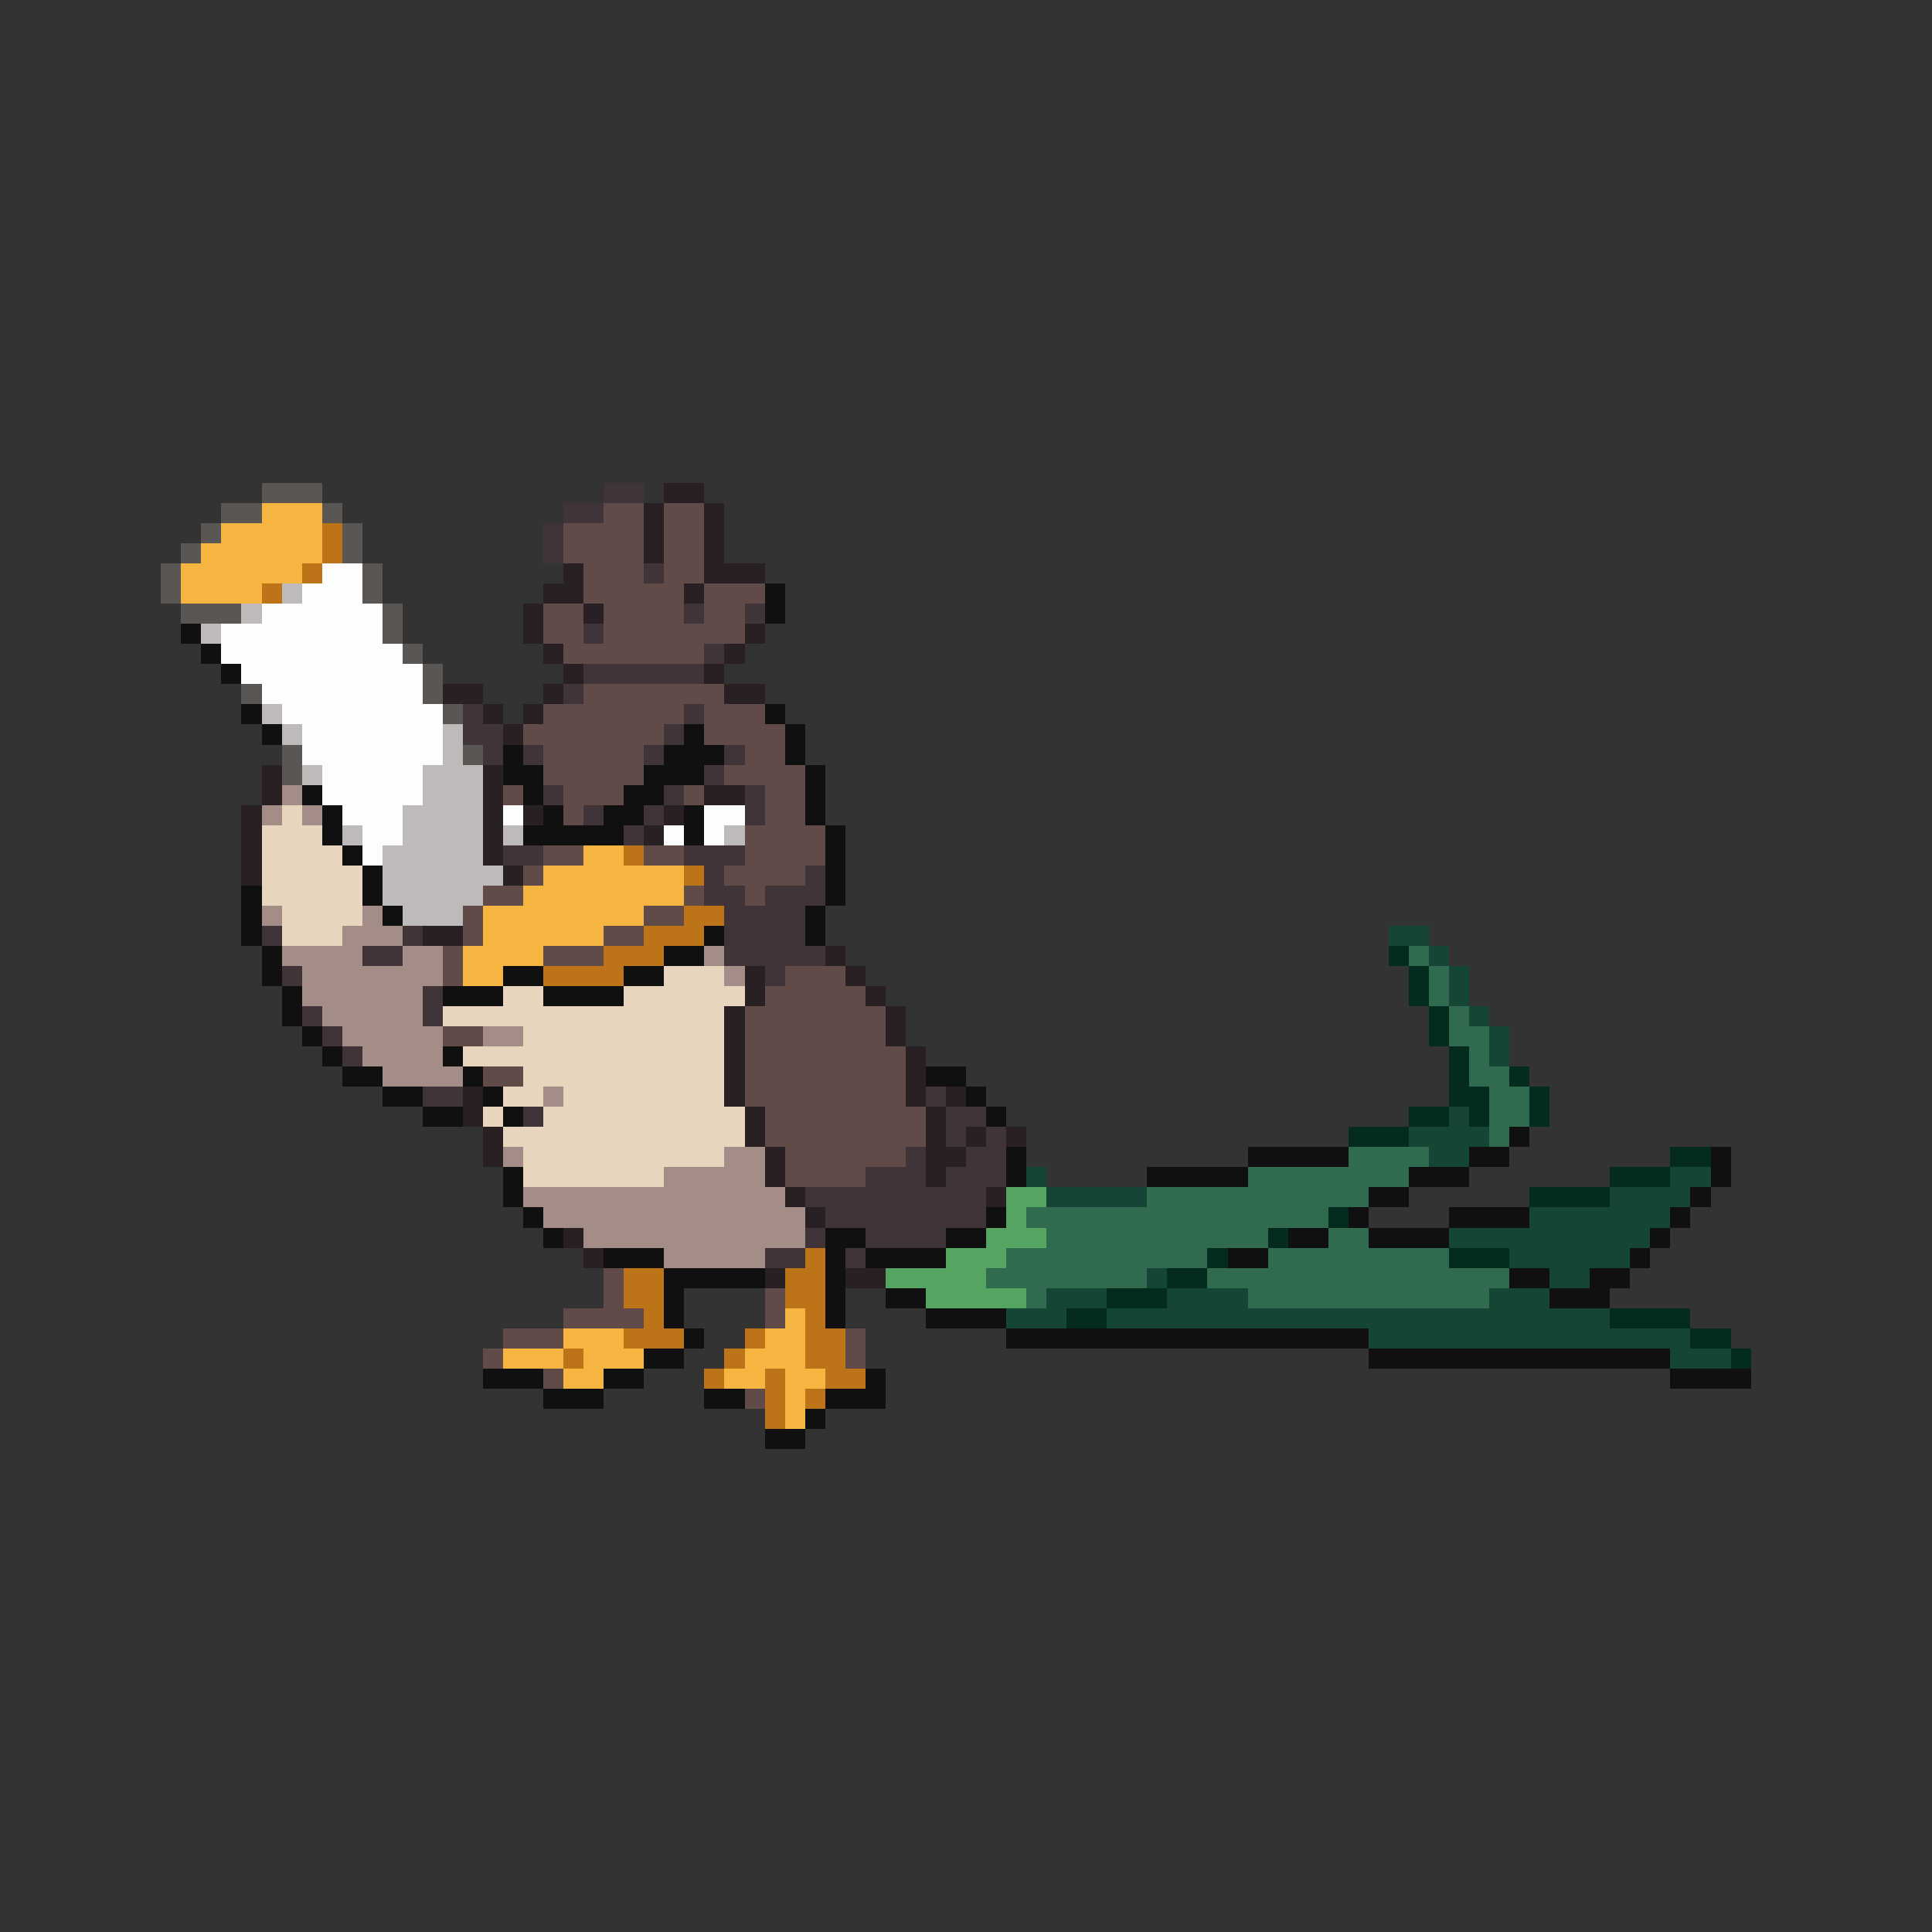 <svg xmlns="http://www.w3.org/2000/svg" viewBox="0 -0.5 96 96" shape-rendering="crispEdges">
<rect x="0" y="-0.5" width="96" height="96" fill="#333333" stroke="none"/>
<path stroke="#595654" d="M13 24h3M11 25h2M16 25h1M10 26h1M17 26h1M9 27h1M17 27h1M8 28h1M18 28h1M8 29h1M18 29h1M9 30h3M19 30h1M19 31h1M20 32h1M21 33h1M12 34h1M21 34h1M22 35h1M14 37h1M23 37h1M14 38h1" />
<path stroke="#413438" d="M30 24h2M28 25h2M27 26h1M27 27h1M32 28h1M34 30h1M37 30h1M29 31h1M35 32h1M29 33h6M28 34h1M23 35h1M34 35h1M23 36h2M33 36h1M24 37h1M26 37h1M32 37h1M36 37h1M35 38h1M27 39h1M33 39h1M37 39h1M29 40h1M32 40h1M37 40h1M31 41h1M25 42h2M34 42h3M35 43h1M40 43h1M35 44h2M38 44h3M36 45h4M13 46h1M20 46h1M36 46h4M18 47h2M36 47h5M14 48h1M38 48h1M21 49h1M15 50h1M21 50h1M16 51h1M17 52h1M21 54h2M46 54h1M26 55h1M47 55h2M47 56h1M49 56h1M45 57h1M48 57h2M43 58h3M47 58h3M40 59h9M41 60h8M40 61h1M43 61h4M38 62h2M42 62h1" />
<path stroke="#282022" d="M33 24h2M32 25h1M35 25h1M32 26h1M35 26h1M32 27h1M35 27h1M28 28h1M35 28h3M27 29h2M34 29h1M26 30h1M29 30h1M26 31h1M37 31h1M27 32h1M36 32h1M28 33h1M35 33h1M22 34h2M27 34h1M36 34h2M24 35h1M26 35h1M25 36h1M13 38h1M24 38h1M13 39h1M24 39h1M35 39h2M12 40h1M24 40h1M26 40h1M33 40h1M12 41h1M24 41h1M32 41h1M12 42h1M24 42h1M12 43h1M25 43h1M21 46h2M41 47h1M37 48h1M42 48h1M37 49h1M43 49h1M36 50h1M44 50h1M36 51h1M44 51h1M36 52h1M45 52h1M36 53h1M45 53h1M23 54h1M36 54h1M45 54h1M47 54h1M23 55h1M37 55h1M46 55h1M24 56h1M37 56h1M46 56h1M48 56h1M50 56h1M24 57h1M38 57h1M46 57h2M38 58h1M46 58h1M39 59h1M49 59h1M40 60h1M28 61h1M29 62h1M38 63h1M42 63h2" />
<path stroke="#f6b441" d="M13 25h3M11 26h5M10 27h6M9 28h6M9 29h4M29 42h2M27 43h7M26 44h8M24 45h8M24 46h6M23 47h4M23 48h2M39 65h1M28 66h3M38 66h2M25 67h3M29 67h3M37 67h3M28 68h2M36 68h2M39 68h2M39 69h1M39 70h1" />
<path stroke="#604b48" d="M30 25h2M33 25h2M28 26h4M33 26h2M28 27h4M33 27h2M29 28h3M33 28h2M29 29h5M35 29h3M27 30h2M30 30h4M35 30h2M27 31h2M30 31h7M28 32h7M29 34h7M27 35h7M35 35h3M26 36h7M35 36h4M27 37h5M37 37h2M27 38h5M36 38h4M25 39h1M28 39h3M34 39h1M38 39h2M28 40h1M38 40h2M37 41h4M27 42h2M32 42h2M37 42h4M26 43h1M36 43h4M24 44h2M34 44h1M37 44h1M23 45h1M32 45h2M23 46h1M30 46h2M22 47h1M27 47h3M22 48h1M39 48h3M38 49h5M37 50h7M22 51h2M37 51h7M37 52h8M24 53h2M37 53h8M37 54h8M38 55h8M38 56h8M39 57h6M39 58h4M30 63h1M30 64h1M38 64h1M28 65h4M38 65h1M25 66h3M42 66h1M24 67h1M42 67h1M27 68h1M37 69h1" />
<path stroke="#bd7318" d="M16 26h1M16 27h1M15 28h1M13 29h1M31 42h1M34 43h1M34 45h2M32 46h3M30 47h3M27 48h4M40 62h1M31 63h2M39 63h2M31 64h2M39 64h2M32 65h1M40 65h1M31 66h3M37 66h1M40 66h2M28 67h1M36 67h1M40 67h2M35 68h1M38 68h1M41 68h2M38 69h1M40 69h1M38 70h1" />
<path stroke="#fdfdfd" d="M16 28h2M15 29h3M13 30h6M11 31h8M11 32h9M12 33h9M13 34h8M14 35h8M15 36h7M15 37h7M16 38h5M16 39h5M17 40h3M25 40h1M35 40h2M18 41h2M33 41h1M35 41h1M18 42h1" />
<path stroke="#bebaba" d="M14 29h1M12 30h1M10 31h1M13 35h1M14 36h1M22 36h1M22 37h1M15 38h1M21 38h3M21 39h3M20 40h4M17 41h1M20 41h4M25 41h1M36 41h1M19 42h5M19 43h6M19 44h5M20 45h3" />
<path stroke="#101010" d="M38 29h1M38 30h1M9 31h1M10 32h1M11 33h1M12 35h1M38 35h1M13 36h1M34 36h1M39 36h1M25 37h1M33 37h3M39 37h1M25 38h2M32 38h3M40 38h1M15 39h1M26 39h1M31 39h2M40 39h1M16 40h1M27 40h1M30 40h2M34 40h1M40 40h1M16 41h1M26 41h5M34 41h1M41 41h1M17 42h1M41 42h1M18 43h1M41 43h1M12 44h1M18 44h1M41 44h1M12 45h1M19 45h1M40 45h1M12 46h1M35 46h1M40 46h1M13 47h1M33 47h2M13 48h1M25 48h2M31 48h2M14 49h1M22 49h3M27 49h4M14 50h1M15 51h1M16 52h1M22 52h1M17 53h2M23 53h1M46 53h2M19 54h2M24 54h1M48 54h1M21 55h2M25 55h1M49 55h1M75 56h1M50 57h1M62 57h5M73 57h2M85 57h1M25 58h1M50 58h1M57 58h5M70 58h3M85 58h1M25 59h1M68 59h2M84 59h1M26 60h1M49 60h1M67 60h1M72 60h4M83 60h1M27 61h1M41 61h2M47 61h2M64 61h2M68 61h4M82 61h1M30 62h3M41 62h1M43 62h4M61 62h2M81 62h1M33 63h5M41 63h1M75 63h2M79 63h2M33 64h1M41 64h1M44 64h2M77 64h3M33 65h1M41 65h1M46 65h4M34 66h1M50 66h18M32 67h2M68 67h15M24 68h3M30 68h2M43 68h1M83 68h4M27 69h3M35 69h2M41 69h3M40 70h1M38 71h2" />
<path stroke="#a58d87" d="M14 39h1M13 40h1M15 40h1M13 45h1M18 45h1M17 46h3M14 47h4M20 47h2M35 47h1M15 48h7M36 48h1M15 49h6M16 50h5M17 51h5M24 51h2M18 52h4M19 53h4M27 54h1M25 57h1M36 57h2M33 58h5M26 59h13M27 60h13M29 61h11M33 62h5" />
<path stroke="#e7d5bd" d="M14 40h1M13 41h3M13 42h4M13 43h5M13 44h5M14 45h4M14 46h3M33 48h3M25 49h2M31 49h6M22 50h14M26 51h10M23 52h13M26 53h10M25 54h2M28 54h8M24 55h1M27 55h10M25 56h12M26 57h10M26 58h7" />
<path stroke="#154635" d="M69 46h2M71 47h1M72 48h1M72 49h1M73 50h1M74 51h1M74 52h1M72 55h1M70 56h4M71 57h2M51 58h1M83 58h2M52 59h5M80 59h4M76 60h7M72 61h10M75 62h6M57 63h1M77 63h2M52 64h3M58 64h4M74 64h3M50 65h3M55 65h25M68 66h16M83 67h3" />
<path stroke="#032c1f" d="M69 47h1M70 48h1M70 49h1M71 50h1M71 51h1M72 52h1M72 53h1M75 53h1M72 54h2M76 54h1M70 55h2M73 55h1M76 55h1M67 56h3M83 57h2M80 58h3M76 59h4M66 60h1M63 61h1M60 62h1M72 62h3M58 63h2M55 64h3M53 65h2M80 65h4M84 66h2M86 67h1" />
<path stroke="#306b4f" d="M70 47h1M71 48h1M71 49h1M72 50h1M72 51h2M73 52h1M73 53h2M74 54h2M74 55h2M74 56h1M67 57h4M62 58h8M57 59h11M51 60h15M52 61h11M66 61h2M50 62h10M63 62h9M49 63h8M60 63h15M51 64h1M62 64h12" />
<path stroke="#55a461" d="M50 59h2M50 60h1M49 61h3M47 62h3M44 63h5M46 64h5" />
</svg>